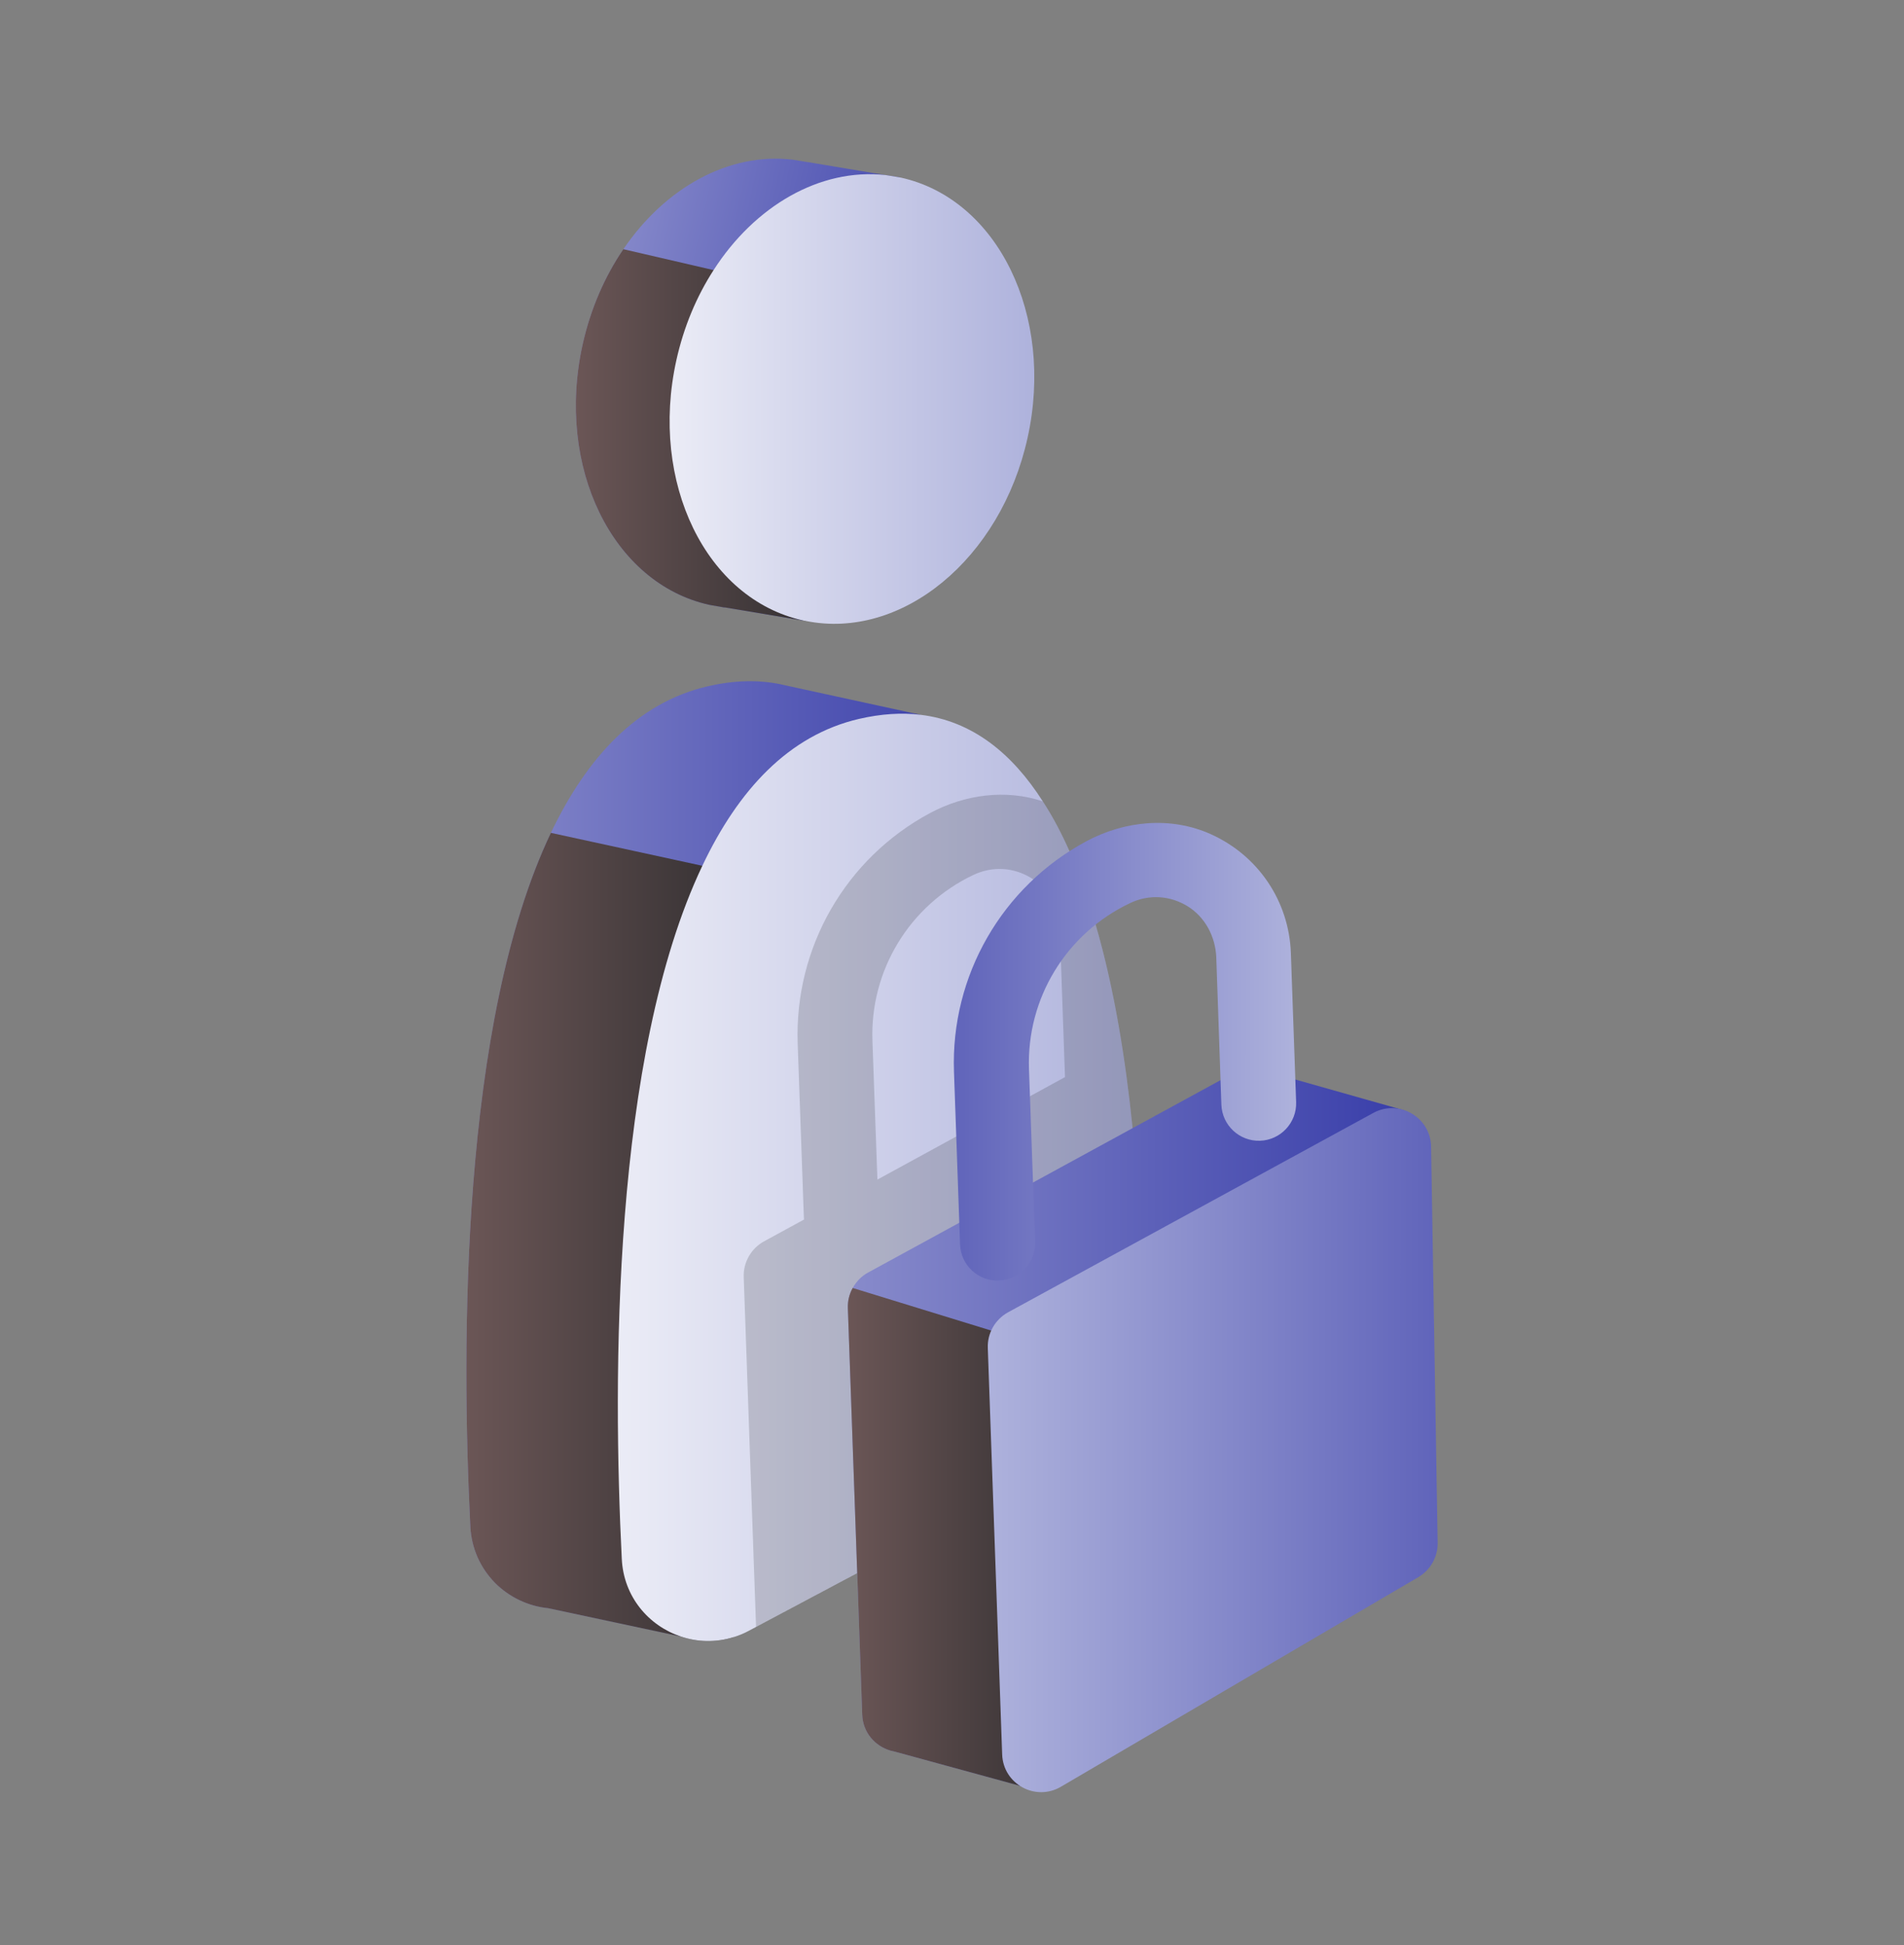 <svg width="46" height="47" viewBox="0 0 46 47" fill="none" xmlns="http://www.w3.org/2000/svg">
<rect x="0" y="0" width="46" height="47" fill="#808080" stroke="none"/>
<g clip-path="url(#clip0_1722_89988)">
<path d="M23.93 32.193V32.341C23.93 32.492 23.91 32.639 23.872 32.783C23.738 33.364 23.36 33.868 22.822 34.153L20.611 35.331L17.624 36.92L15.716 37.936L16.447 39.536L13.244 38.856C12.757 38.808 12.296 38.585 11.957 38.242C11.617 37.895 11.39 37.428 11.363 36.879C11.143 32.495 11.129 24.709 13.309 20.123C14.181 18.297 15.396 16.979 17.089 16.584C17.738 16.433 18.321 16.423 18.853 16.532L19.056 16.577L22.238 17.27L21.345 18.297C22.334 19.684 22.955 21.706 23.337 23.827C23.666 25.64 23.82 27.528 23.889 29.152C23.917 29.79 23.93 30.387 23.934 30.926C23.941 31.4 23.937 31.826 23.934 32.193H23.93Z" fill="url(#paint0_linear_1722_89988)"/>
<path style="mix-blend-mode:overlay" d="M17.731 39.553C17.295 39.69 16.848 39.676 16.447 39.539L13.244 38.856C12.757 38.808 12.296 38.585 11.957 38.242C11.617 37.895 11.39 37.428 11.363 36.879C11.143 32.495 11.129 24.709 13.309 20.123L16.969 20.919L17.624 36.92L17.731 39.553V39.553Z" fill="url(#paint1_linear_1722_89988)"/>
<path d="M22.557 10.199C22.114 12.197 20.861 13.752 19.368 14.384C19.251 14.435 19.135 14.48 19.015 14.518L19.402 14.992L17.514 14.676H17.49L17.137 14.614C14.792 14.095 13.422 11.281 14.075 8.328C14.267 7.463 14.61 6.681 15.06 6.022C16.066 4.539 17.607 3.673 19.155 3.859L19.495 3.914H19.502L21.387 4.23C21.387 4.23 21.407 4.233 21.417 4.233L21.764 4.291L21.081 4.72C22.406 5.874 23.045 7.999 22.557 10.199V10.199Z" fill="url(#paint2_linear_1722_89988)"/>
<path style="mix-blend-mode:overlay" d="M19.464 15.002C19.444 15.002 19.423 14.995 19.402 14.992L17.514 14.676H17.49L17.137 14.614C14.792 14.095 13.422 11.281 14.075 8.328C14.267 7.463 14.61 6.681 15.06 6.021L17.24 6.526L18.194 6.746L19.368 14.384L19.464 15.002Z" fill="url(#paint3_linear_1722_89988)"/>
<path d="M24.826 10.577C24.181 13.505 21.785 15.475 19.464 15.002C19.444 15.002 19.423 14.995 19.402 14.991C17.058 14.473 15.688 11.658 16.34 8.706C16.519 7.896 16.831 7.158 17.24 6.526C18.235 4.978 19.807 4.058 21.387 4.229C21.397 4.229 21.407 4.233 21.417 4.233L21.764 4.291C24.109 4.81 25.478 7.625 24.826 10.577V10.577Z" fill="url(#paint4_linear_1722_89988)"/>
<path d="M27.593 33.127C27.579 33.885 27.157 34.582 26.484 34.939L23.995 36.264L20.707 38.011L18.266 39.309L18.091 39.402C17.971 39.467 17.851 39.515 17.73 39.553C17.294 39.69 16.848 39.676 16.447 39.539C15.674 39.282 15.066 38.581 15.022 37.665C14.802 33.285 14.789 25.506 16.968 20.919C17.837 19.086 19.055 17.765 20.751 17.37C21.287 17.246 21.781 17.215 22.238 17.27C23.494 17.421 24.455 18.204 25.193 19.361C25.434 19.728 25.646 20.133 25.839 20.569C26.079 21.119 26.292 21.712 26.47 22.337C26.92 23.882 27.195 25.605 27.363 27.256C27.459 28.197 27.517 29.117 27.552 29.965C27.607 31.232 27.607 32.34 27.593 33.127Z" fill="url(#paint5_linear_1722_89988)"/>
<g opacity="0.16">
<path d="M27.552 29.966C27.518 29.118 27.459 28.198 27.363 27.257C27.195 25.606 26.92 23.883 26.471 22.338C26.292 21.713 26.079 21.119 25.839 20.57C25.647 20.134 25.434 19.729 25.194 19.362C24.298 19.063 23.309 19.194 22.465 19.647C20.432 20.738 19.19 22.891 19.272 25.215L19.42 29.382C19.42 29.41 19.423 29.437 19.426 29.465L18.458 29.993C18.146 30.165 17.954 30.501 17.968 30.858L18.266 39.31L20.707 38.013L23.995 36.265L26.484 34.94C27.157 34.583 27.579 33.886 27.593 33.127C27.607 32.341 27.607 31.233 27.552 29.966V29.966ZM25.729 26.025L21.198 28.5L21.078 25.15C21.016 23.444 21.977 21.868 23.522 21.137C23.978 20.924 24.486 20.951 24.916 21.216C25.341 21.48 25.588 21.957 25.605 22.458L25.729 26.008V26.025V26.025Z" fill="black"/>
</g>
<path d="M33.992 27.392L31.816 29.067L31.184 36.327C31.188 36.66 31.009 36.969 30.724 37.141L26.004 41.106L25.541 41.875L24.758 43.179L21.627 42.324L21.514 42.297C21.143 42.191 20.845 41.861 20.831 41.425L20.484 31.61C20.477 31.435 20.518 31.267 20.601 31.12C20.687 30.965 20.814 30.831 20.975 30.745L29.797 25.929C30.076 25.778 30.378 25.782 30.632 25.895L33.883 26.815C34.147 26.887 34.212 27.227 33.996 27.392H33.992Z" fill="url(#paint6_linear_1722_89988)"/>
<path d="M24.129 30.94C23.631 30.957 23.213 30.566 23.195 30.068L23.048 25.897C22.965 23.573 24.212 21.421 26.24 20.329C27.171 19.828 28.279 19.721 29.244 20.151C30.404 20.669 31.142 21.781 31.187 23.024L31.314 26.628C31.331 27.126 30.94 27.545 30.442 27.562C29.944 27.579 29.526 27.188 29.508 26.69L29.385 23.14C29.368 22.639 29.12 22.162 28.695 21.898C28.266 21.634 27.758 21.603 27.305 21.819C25.76 22.55 24.799 24.122 24.86 25.832L25.008 30.003C25.025 30.5 24.634 30.919 24.136 30.936L24.129 30.94Z" fill="url(#paint7_linear_1722_89988)"/>
<path style="mix-blend-mode:overlay" d="M25.541 41.874L24.758 43.179L21.627 42.324L21.514 42.297C21.143 42.19 20.845 41.861 20.831 41.425L20.484 31.61C20.477 31.435 20.518 31.267 20.601 31.119L25.064 32.492L25.544 41.874H25.541Z" fill="url(#paint8_linear_1722_89988)"/>
<path d="M23.865 32.575L24.212 42.389C24.236 43.107 25.022 43.536 25.64 43.165L34.273 38.102C34.558 37.93 34.733 37.624 34.733 37.291L34.575 27.721C34.575 27.003 33.806 26.547 33.178 26.89L24.356 31.706C24.044 31.878 23.851 32.211 23.865 32.568V32.575Z" fill="url(#paint9_linear_1722_89988)"/>
</g>
<defs>
<linearGradient id="paint0_linear_1722_89988" x1="11.267" y1="27.998" x2="23.937" y2="27.998" gradientUnits="userSpaceOnUse">
<stop stop-color="#888BCB"/>
<stop offset="1" stop-color="#383DA9"/>
</linearGradient>
<linearGradient id="paint1_linear_1722_89988" x1="11.267" y1="29.886" x2="17.731" y2="29.886" gradientUnits="userSpaceOnUse">
<stop stop-color="#6B5656"/>
<stop offset="1" stop-color="#353133"/>
</linearGradient>
<linearGradient id="paint2_linear_1722_89988" x1="14.088" y1="8.27" x2="22.571" y2="10.141" gradientUnits="userSpaceOnUse">
<stop stop-color="#888BCB"/>
<stop offset="1" stop-color="#383DA9"/>
</linearGradient>
<linearGradient id="paint3_linear_1722_89988" x1="13.913" y1="10.512" x2="19.464" y2="10.512" gradientUnits="userSpaceOnUse">
<stop stop-color="#6B5656"/>
<stop offset="1" stop-color="#353133"/>
</linearGradient>
<linearGradient id="paint4_linear_1722_89988" x1="16.179" y1="9.64" x2="24.988" y2="9.64" gradientUnits="userSpaceOnUse">
<stop stop-color="#EBECF6"/>
<stop offset="1" stop-color="#AEB2DC"/>
</linearGradient>
<linearGradient id="paint5_linear_1722_89988" x1="14.926" y1="28.448" x2="27.6" y2="28.448" gradientUnits="userSpaceOnUse">
<stop stop-color="#EBECF6"/>
<stop offset="1" stop-color="#AEB2DC"/>
</linearGradient>
<linearGradient id="paint6_linear_1722_89988" x1="20.481" y1="34.498" x2="34.123" y2="34.498" gradientUnits="userSpaceOnUse">
<stop stop-color="#888BCB"/>
<stop offset="1" stop-color="#383DA9"/>
</linearGradient>
<linearGradient id="paint7_linear_1722_89988" x1="31.313" y1="25.415" x2="23.042" y2="25.414" gradientUnits="userSpaceOnUse">
<stop stop-color="#AEB2DC"/>
<stop offset="1" stop-color="#6064BA"/>
</linearGradient>
<linearGradient id="paint8_linear_1722_89988" x1="20.481" y1="37.151" x2="25.541" y2="37.151" gradientUnits="userSpaceOnUse">
<stop stop-color="#6B5656"/>
<stop offset="1" stop-color="#353133"/>
</linearGradient>
<linearGradient id="paint9_linear_1722_89988" x1="23.862" y1="35.038" x2="34.734" y2="35.04" gradientUnits="userSpaceOnUse">
<stop stop-color="#AEB2DC"/>
<stop offset="1" stop-color="#6064BA"/>
</linearGradient>
<clipPath id="clip0_1722_89988">
<rect width="46" height="46" fill="white" transform="translate(0 0.566)"/>
</clipPath>
</defs>
</svg>
